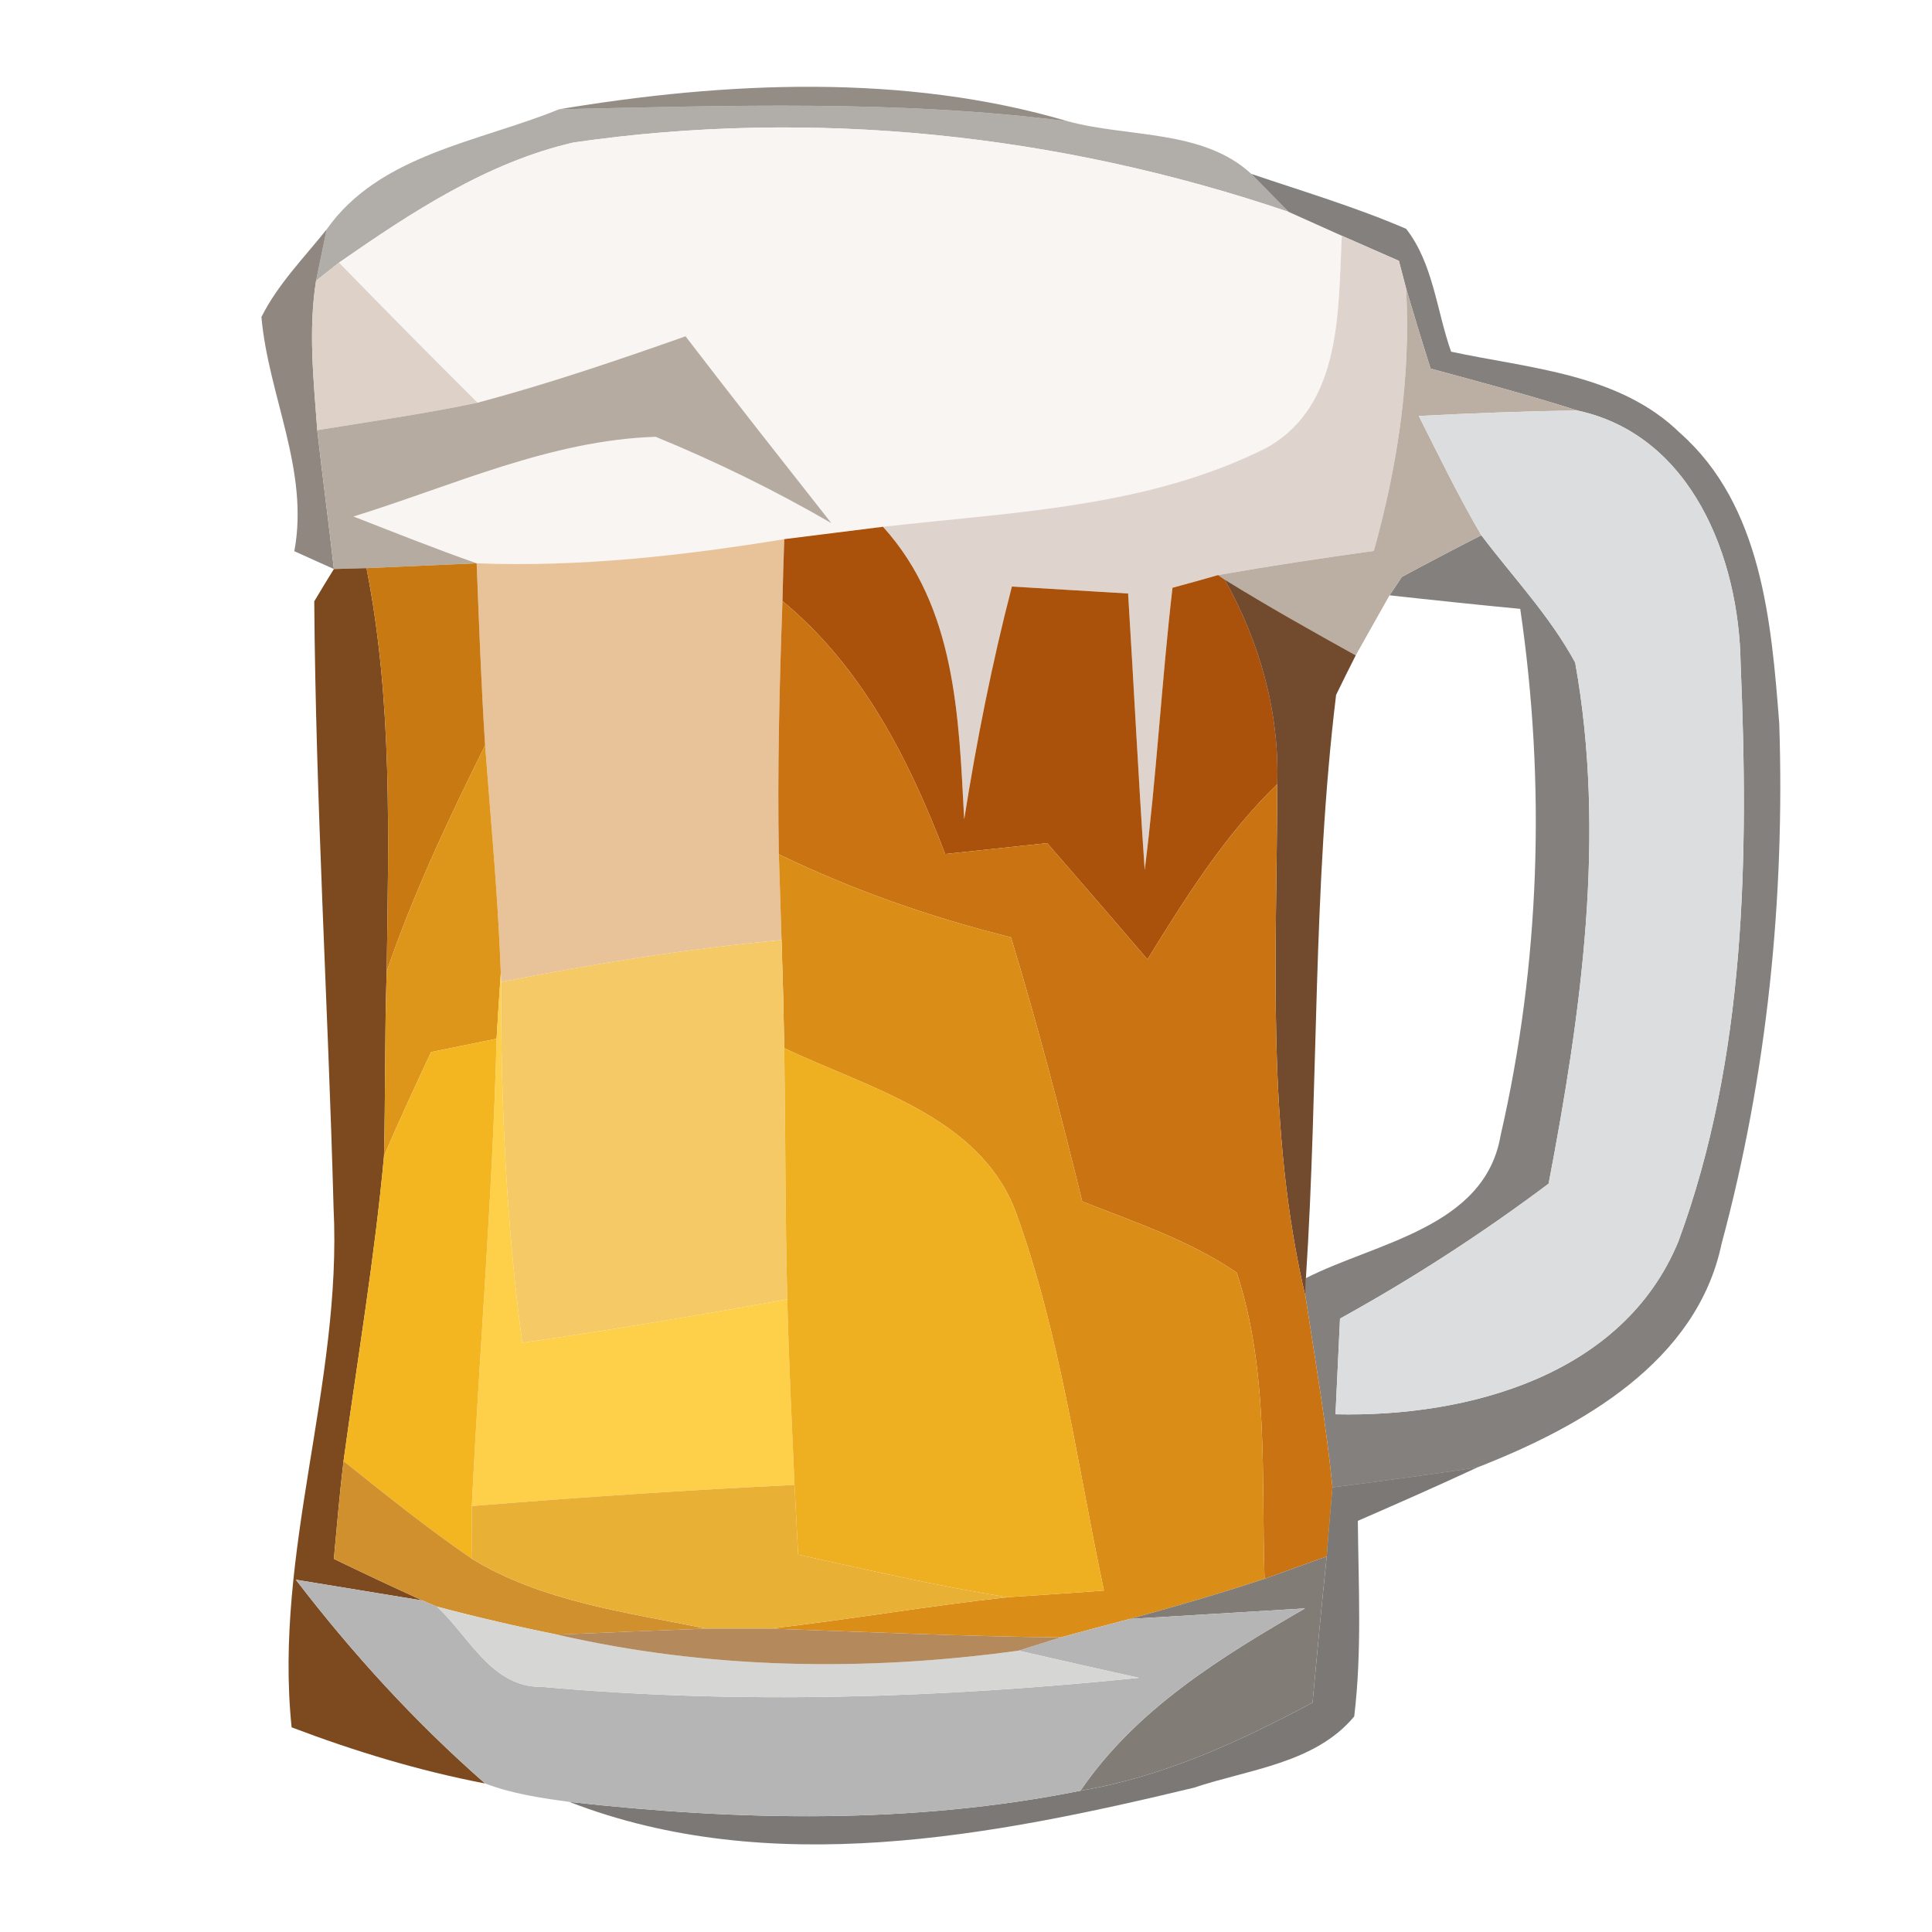 <?xml version="1.0" encoding="UTF-8" ?>
<!DOCTYPE svg PUBLIC "-//W3C//DTD SVG 1.1//EN" "http://www.w3.org/Graphics/SVG/1.1/DTD/svg11.dtd">
<svg width="64pt" height="64pt" viewBox="0 0 64 64" version="1.1" xmlns="http://www.w3.org/2000/svg">
<g id="#a9a4a0e5">
<path fill="#a9a4a0" opacity="0.90" d=" M 10.82 7.60 C 12.57 5.11 15.88 4.70 18.52 3.62 C 24.14 3.50 29.79 3.30 35.38 4.02 C 37.38 4.56 39.85 4.28 41.45 5.76 L 42.69 7.02 C 35.10 4.44 26.94 3.57 19.00 4.72 C 16.13 5.38 13.62 7.04 11.23 8.70 L 10.47 9.30 L 10.82 7.60 Z" />
</g>
<g id="#817971d8">
<path fill="#817971" opacity="0.85" d=" M 18.52 3.62 C 24.02 2.70 29.97 2.42 35.38 4.02 C 29.79 3.30 24.14 3.50 18.52 3.62 Z" />
</g>
<g id="#f8f5f3ff">
<path fill="#f8f5f3" opacity="1.00" d=" M 11.23 8.70 C 13.62 7.04 16.13 5.38 19.00 4.72 C 26.94 3.57 35.10 4.44 42.69 7.02 C 43.13 7.22 44.01 7.61 44.45 7.81 C 44.32 10.28 44.47 13.40 41.98 14.82 C 38.06 16.81 33.55 16.96 29.25 17.45 C 28.44 17.55 26.80 17.76 25.98 17.86 C 22.61 18.41 19.21 18.79 15.79 18.66 C 14.42 18.18 13.07 17.64 11.71 17.11 C 15.00 16.09 18.24 14.58 21.72 14.47 C 23.72 15.29 25.66 16.24 27.54 17.33 C 25.92 15.27 24.30 13.22 22.71 11.14 C 20.44 11.94 18.15 12.72 15.82 13.34 C 14.28 11.81 12.75 10.26 11.23 8.70 Z" />
</g>
<g id="#6a6764d4">
<path fill="#6a6764" opacity="0.83" d=" M 41.45 5.76 C 43.16 6.34 44.91 6.86 46.58 7.58 C 47.48 8.73 47.59 10.30 48.07 11.65 C 50.67 12.21 53.64 12.37 55.66 14.35 C 58.36 16.74 58.68 20.60 58.94 23.97 C 59.13 29.75 58.54 35.60 57.03 41.20 C 56.21 45.12 52.37 47.27 48.94 48.61 C 47.34 48.85 45.74 49.07 44.14 49.27 C 43.93 47.16 43.57 45.07 43.25 42.97 L 43.26 42.34 C 45.57 41.16 49.19 40.67 49.71 37.61 C 51.02 31.91 51.21 25.96 50.36 20.17 C 48.91 20.03 47.47 19.88 46.03 19.72 L 46.44 19.11 C 47.31 18.64 48.19 18.18 49.07 17.73 C 50.12 19.12 51.34 20.40 52.18 21.95 C 53.21 27.68 52.38 33.55 51.30 39.21 C 49.10 40.86 46.80 42.35 44.39 43.68 C 44.34 44.73 44.29 45.79 44.24 46.85 C 48.62 46.95 53.77 45.57 55.60 41.12 C 57.84 35.04 57.93 28.39 57.66 21.98 C 57.61 18.49 56.05 14.42 52.26 13.60 C 50.65 13.09 49.02 12.65 47.39 12.21 C 47.11 11.33 46.84 10.44 46.58 9.56 L 46.34 8.64 C 45.87 8.43 44.92 8.02 44.45 7.81 C 44.01 7.61 43.13 7.22 42.69 7.02 L 41.45 5.76 Z" />
</g>
<g id="#7a6f67d3">
<path fill="#7a6f67" opacity="0.83" d=" M 8.66 10.50 C 9.20 9.42 10.07 8.54 10.82 7.60 L 10.47 9.30 C 10.21 10.94 10.39 12.61 10.51 14.25 C 10.68 15.78 10.89 17.32 11.06 18.85 C 10.73 18.70 10.08 18.41 9.75 18.26 C 10.25 15.58 8.89 13.11 8.66 10.50 Z" />
</g>
<g id="#dfd4cdff">
<path fill="#dfd4cd" opacity="1.00" d=" M 44.45 7.81 C 44.92 8.02 45.87 8.43 46.34 8.64 L 46.58 9.56 C 46.74 12.50 46.30 15.42 45.51 18.25 C 43.78 18.49 42.06 18.75 40.35 19.05 C 39.97 19.16 39.22 19.37 38.84 19.47 C 38.48 22.59 38.31 25.72 37.92 28.82 C 37.71 25.77 37.56 22.71 37.37 19.66 C 36.09 19.58 34.80 19.51 33.52 19.43 C 32.86 21.97 32.35 24.55 31.94 27.14 C 31.76 23.75 31.67 20.12 29.25 17.45 C 33.55 16.96 38.06 16.81 41.98 14.82 C 44.47 13.40 44.32 10.28 44.45 7.81 Z" />
</g>
<g id="#ddd1c8ff">
<path fill="#ddd1c8" opacity="1.00" d=" M 10.47 9.30 L 11.23 8.70 C 12.75 10.26 14.28 11.81 15.82 13.34 C 14.06 13.71 12.28 13.96 10.51 14.25 C 10.39 12.61 10.21 10.94 10.47 9.30 Z" />
</g>
<g id="#baaca1fa">
<path fill="#baaca1" opacity="0.98" d=" M 46.58 9.56 C 46.84 10.44 47.11 11.33 47.39 12.21 C 49.02 12.65 50.65 13.09 52.26 13.60 C 50.51 13.62 48.75 13.69 47.00 13.78 C 47.67 15.11 48.32 16.45 49.07 17.73 C 48.19 18.18 47.31 18.64 46.44 19.11 L 46.03 19.72 C 45.75 20.22 45.19 21.21 44.91 21.71 C 43.45 20.90 41.99 20.08 40.57 19.20 L 40.35 19.05 C 42.06 18.75 43.78 18.49 45.51 18.25 C 46.30 15.42 46.74 12.50 46.58 9.56 Z" />
</g>
<g id="#b6aba1ff">
<path fill="#b6aba1" opacity="1.00" d=" M 15.82 13.34 C 18.15 12.72 20.44 11.94 22.71 11.14 C 24.30 13.22 25.92 15.27 27.54 17.33 C 25.66 16.24 23.72 15.29 21.72 14.47 C 18.24 14.58 15.00 16.09 11.71 17.11 C 13.07 17.64 14.42 18.18 15.79 18.66 C 14.88 18.70 13.06 18.78 12.14 18.82 C 11.87 18.83 11.33 18.84 11.06 18.85 C 10.89 17.32 10.68 15.78 10.51 14.25 C 12.28 13.96 14.06 13.71 15.82 13.34 Z" />
</g>
<g id="#dcdddeff">
<path fill="#dcddde" opacity="1.00" d=" M 47.00 13.78 C 48.75 13.69 50.51 13.62 52.26 13.60 C 56.05 14.42 57.61 18.49 57.66 21.98 C 57.93 28.39 57.84 35.04 55.60 41.12 C 53.77 45.57 48.62 46.95 44.24 46.85 C 44.29 45.79 44.34 44.73 44.39 43.68 C 46.80 42.35 49.10 40.86 51.30 39.21 C 52.38 33.55 53.21 27.68 52.18 21.95 C 51.34 20.40 50.12 19.12 49.07 17.73 C 48.32 16.45 47.67 15.11 47.00 13.78 Z" />
</g>
<g id="#e8c299ff">
<path fill="#e8c299" opacity="1.00" d=" M 15.79 18.66 C 19.21 18.79 22.61 18.41 25.98 17.86 C 25.96 18.37 25.93 19.40 25.92 19.91 C 25.82 22.70 25.75 25.50 25.80 28.30 C 25.82 29.01 25.87 30.43 25.89 31.14 C 22.77 31.43 19.67 31.92 16.60 32.53 L 16.59 32.23 C 16.50 29.71 16.26 27.20 16.07 24.69 C 15.94 22.68 15.87 20.67 15.79 18.66 Z" />
</g>
<g id="#aa520cff">
<path fill="#aa520c" opacity="1.00" d=" M 25.98 17.86 C 26.80 17.76 28.44 17.55 29.25 17.45 C 31.67 20.12 31.76 23.75 31.94 27.14 C 32.35 24.55 32.86 21.97 33.52 19.43 C 34.80 19.51 36.09 19.58 37.37 19.66 C 37.56 22.71 37.71 25.77 37.92 28.82 C 38.31 25.72 38.48 22.59 38.84 19.47 C 39.22 19.37 39.97 19.16 40.35 19.05 L 40.57 19.20 C 41.73 21.27 42.39 23.59 42.31 25.98 C 40.57 27.66 39.28 29.73 38.01 31.78 C 36.91 30.49 35.80 29.21 34.69 27.93 C 33.56 28.05 32.44 28.17 31.31 28.29 C 30.11 25.15 28.56 22.09 25.92 19.91 C 25.93 19.40 25.96 18.37 25.98 17.86 Z" />
</g>
<g id="#774215f1">
<path fill="#774215" opacity="0.95" d=" M 11.06 18.85 C 11.33 18.84 11.87 18.83 12.14 18.82 C 13.01 23.22 12.87 27.72 12.81 32.18 C 12.74 34.22 12.77 36.26 12.72 38.30 C 12.41 41.68 11.84 45.03 11.38 48.40 C 11.25 49.48 11.16 50.56 11.06 51.64 C 12.03 52.11 13.01 52.57 14.00 53.02 C 12.95 52.85 10.85 52.50 9.80 52.33 C 11.67 54.77 13.75 57.05 16.07 59.08 C 13.88 58.66 11.74 58.01 9.66 57.22 C 9.06 51.40 11.34 45.82 11.05 40.01 C 10.87 33.31 10.46 26.62 10.41 19.92 C 10.57 19.65 10.89 19.12 11.06 18.85 Z" />
</g>
<g id="#c87912ff">
<path fill="#c87912" opacity="1.00" d=" M 12.14 18.82 C 13.06 18.78 14.88 18.70 15.79 18.66 C 15.87 20.67 15.94 22.68 16.07 24.69 C 14.86 27.13 13.69 29.60 12.81 32.18 C 12.87 27.72 13.01 23.22 12.14 18.82 Z" />
</g>
<g id="#582908d7">
<path fill="#582908" opacity="0.84" d=" M 42.31 25.98 C 42.39 23.59 41.73 21.27 40.57 19.20 C 41.99 20.08 43.45 20.90 44.91 21.71 C 44.74 22.04 44.42 22.69 44.26 23.02 C 43.48 29.43 43.68 35.91 43.26 42.34 L 43.25 42.97 C 41.93 37.40 42.30 31.65 42.31 25.98 Z" />
</g>
<g id="#ca7312ff">
<path fill="#ca7312" opacity="1.00" d=" M 25.92 19.91 C 28.56 22.09 30.11 25.15 31.31 28.29 C 32.44 28.17 33.56 28.05 34.69 27.93 C 35.80 29.21 36.91 30.49 38.01 31.78 C 39.28 29.73 40.57 27.66 42.31 25.98 C 42.30 31.65 41.93 37.40 43.25 42.97 C 43.57 45.07 43.93 47.16 44.14 49.27 C 44.09 49.84 43.99 50.99 43.95 51.56 C 43.43 51.74 42.40 52.12 41.89 52.30 C 41.78 48.92 42.04 45.42 40.97 42.16 C 39.41 41.09 37.60 40.49 35.85 39.80 C 35.13 36.86 34.37 33.94 33.49 31.05 C 30.84 30.39 28.26 29.49 25.80 28.30 C 25.75 25.50 25.82 22.70 25.92 19.91 Z" />
</g>
<g id="#de961aff">
<path fill="#de961a" opacity="1.00" d=" M 16.07 24.69 C 16.26 27.20 16.50 29.71 16.59 32.23 C 16.54 32.96 16.49 33.68 16.45 34.41 C 15.91 34.52 14.82 34.74 14.28 34.85 C 13.75 35.99 13.21 37.14 12.72 38.30 C 12.77 36.26 12.74 34.22 12.81 32.18 C 13.69 29.60 14.86 27.13 16.07 24.69 Z" />
</g>
<g id="#db8e17ff">
<path fill="#db8e17" opacity="1.00" d=" M 25.80 28.30 C 28.26 29.49 30.84 30.39 33.49 31.05 C 34.37 33.94 35.13 36.86 35.85 39.80 C 37.60 40.49 39.41 41.09 40.97 42.16 C 42.04 45.42 41.78 48.92 41.89 52.30 C 40.41 52.79 38.92 53.22 37.42 53.63 C 36.66 53.83 35.90 54.03 35.14 54.24 C 31.93 54.21 28.72 54.06 25.51 53.95 C 28.13 53.65 30.74 53.20 33.37 52.91 C 34.43 52.84 35.50 52.77 36.57 52.69 C 35.68 48.50 35.12 44.20 33.65 40.15 C 32.45 36.96 28.76 36.05 25.98 34.72 C 25.96 33.53 25.93 32.33 25.89 31.14 C 25.87 30.43 25.82 29.01 25.80 28.30 Z" />
</g>
<g id="#f4c966ff">
<path fill="#f4c966" opacity="1.00" d=" M 16.60 32.53 C 19.67 31.92 22.77 31.43 25.89 31.14 C 25.93 32.33 25.96 33.53 25.98 34.72 C 26.02 37.49 26.01 40.27 26.08 43.04 C 23.16 43.57 20.23 44.06 17.30 44.48 C 16.77 40.52 16.59 36.53 16.60 32.53 Z" />
</g>
<g id="#fecf48ff">
<path fill="#fecf48" opacity="1.00" d=" M 16.45 34.41 C 16.49 33.68 16.54 32.96 16.59 32.23 L 16.60 32.53 C 16.59 36.53 16.77 40.52 17.30 44.48 C 20.23 44.06 23.16 43.57 26.08 43.04 C 26.13 45.09 26.23 47.14 26.32 49.19 C 22.75 49.36 19.19 49.60 15.63 49.89 C 15.88 44.73 16.32 39.58 16.45 34.41 Z" />
</g>
<g id="#f3b621ff">
<path fill="#f3b621" opacity="1.00" d=" M 14.28 34.85 C 14.82 34.74 15.91 34.52 16.45 34.41 C 16.32 39.58 15.88 44.73 15.63 49.89 L 15.62 51.63 C 14.15 50.62 12.77 49.51 11.38 48.40 C 11.84 45.03 12.41 41.68 12.72 38.30 C 13.21 37.14 13.75 35.99 14.28 34.85 Z" />
</g>
<g id="#eeaf20ff">
<path fill="#eeaf20" opacity="1.00" d=" M 25.98 34.72 C 28.76 36.05 32.45 36.96 33.65 40.15 C 35.12 44.20 35.68 48.50 36.57 52.69 C 35.50 52.77 34.43 52.84 33.37 52.91 C 31.04 52.54 28.74 52.00 26.44 51.50 C 26.41 50.92 26.35 49.77 26.32 49.19 C 26.23 47.14 26.13 45.09 26.08 43.04 C 26.01 40.27 26.02 37.49 25.98 34.72 Z" />
</g>
<g id="#cf902dff">
<path fill="#cf902d" opacity="1.00" d=" M 11.06 51.64 C 11.16 50.56 11.25 49.48 11.38 48.40 C 12.77 49.51 14.15 50.62 15.62 51.63 C 17.96 53.06 20.76 53.41 23.40 53.95 C 21.75 54.01 20.10 54.08 18.46 54.15 C 17.12 53.88 15.79 53.57 14.47 53.22 C 14.35 53.17 14.11 53.07 14.00 53.02 C 13.01 52.57 12.03 52.11 11.06 51.64 Z" />
</g>
<g id="#e9b036ff">
<path fill="#e9b036" opacity="1.00" d=" M 15.63 49.89 C 19.19 49.60 22.75 49.36 26.32 49.19 C 26.35 49.77 26.41 50.92 26.44 51.50 C 28.74 52.00 31.04 52.54 33.37 52.91 C 30.74 53.20 28.13 53.65 25.51 53.95 C 24.98 53.95 23.93 53.95 23.40 53.95 C 20.76 53.41 17.96 53.06 15.62 51.63 L 15.63 49.89 Z" />
</g>
<g id="#37312da7">
<path fill="#37312d" opacity="0.65" d=" M 44.14 49.27 C 45.74 49.07 47.34 48.85 48.94 48.61 C 47.63 49.22 46.31 49.80 44.98 50.38 C 45.00 52.54 45.12 54.71 44.86 56.86 C 43.56 58.42 41.36 58.61 39.55 59.22 C 32.85 60.83 25.50 62.26 18.86 59.69 C 24.48 60.32 30.21 60.44 35.79 59.32 C 38.53 58.86 41.05 57.70 43.48 56.40 C 43.63 54.78 43.78 53.17 43.95 51.56 C 43.99 50.99 44.09 49.84 44.14 49.27 Z" />
</g>
<g id="#827c77fe">
<path fill="#827c77" opacity="1.00" d=" M 37.42 53.63 C 38.92 53.22 40.41 52.79 41.89 52.30 C 42.40 52.12 43.43 51.74 43.95 51.56 C 43.78 53.17 43.63 54.78 43.48 56.40 C 41.05 57.70 38.53 58.86 35.79 59.32 C 37.64 56.61 40.45 54.89 43.23 53.28 C 41.78 53.37 38.87 53.54 37.42 53.63 Z" />
</g>
<g id="#b5b5b5ff">
<path fill="#b5b5b5" opacity="1.00" d=" M 9.80 52.33 C 10.85 52.50 12.95 52.85 14.00 53.02 C 14.11 53.07 14.35 53.17 14.47 53.22 C 15.53 54.19 16.28 55.91 17.96 55.88 C 24.53 56.47 31.17 56.25 37.73 55.58 C 36.73 55.36 34.74 54.91 33.74 54.68 L 35.14 54.24 C 35.90 54.03 36.66 53.83 37.42 53.63 C 38.87 53.54 41.78 53.37 43.23 53.28 C 40.45 54.89 37.64 56.61 35.79 59.32 C 30.21 60.44 24.48 60.32 18.86 59.69 C 17.91 59.56 16.96 59.42 16.07 59.08 C 13.75 57.05 11.67 54.77 9.80 52.33 Z" />
</g>
<g id="#d6d6d5ff">
<path fill="#d6d6d5" opacity="1.00" d=" M 14.47 53.22 C 15.79 53.57 17.12 53.88 18.46 54.15 C 23.46 55.30 28.66 55.38 33.74 54.68 C 34.74 54.91 36.73 55.36 37.73 55.58 C 31.17 56.25 24.53 56.47 17.96 55.88 C 16.28 55.91 15.53 54.19 14.47 53.22 Z" />
</g>
<g id="#b48a5dfe">
<path fill="#b48a5d" opacity="1.00" d=" M 18.46 54.15 C 20.10 54.08 21.75 54.01 23.40 53.95 C 23.93 53.95 24.98 53.95 25.51 53.95 C 28.72 54.06 31.93 54.21 35.14 54.24 L 33.74 54.68 C 28.66 55.38 23.46 55.30 18.46 54.15 Z" />
</g>
</svg>
